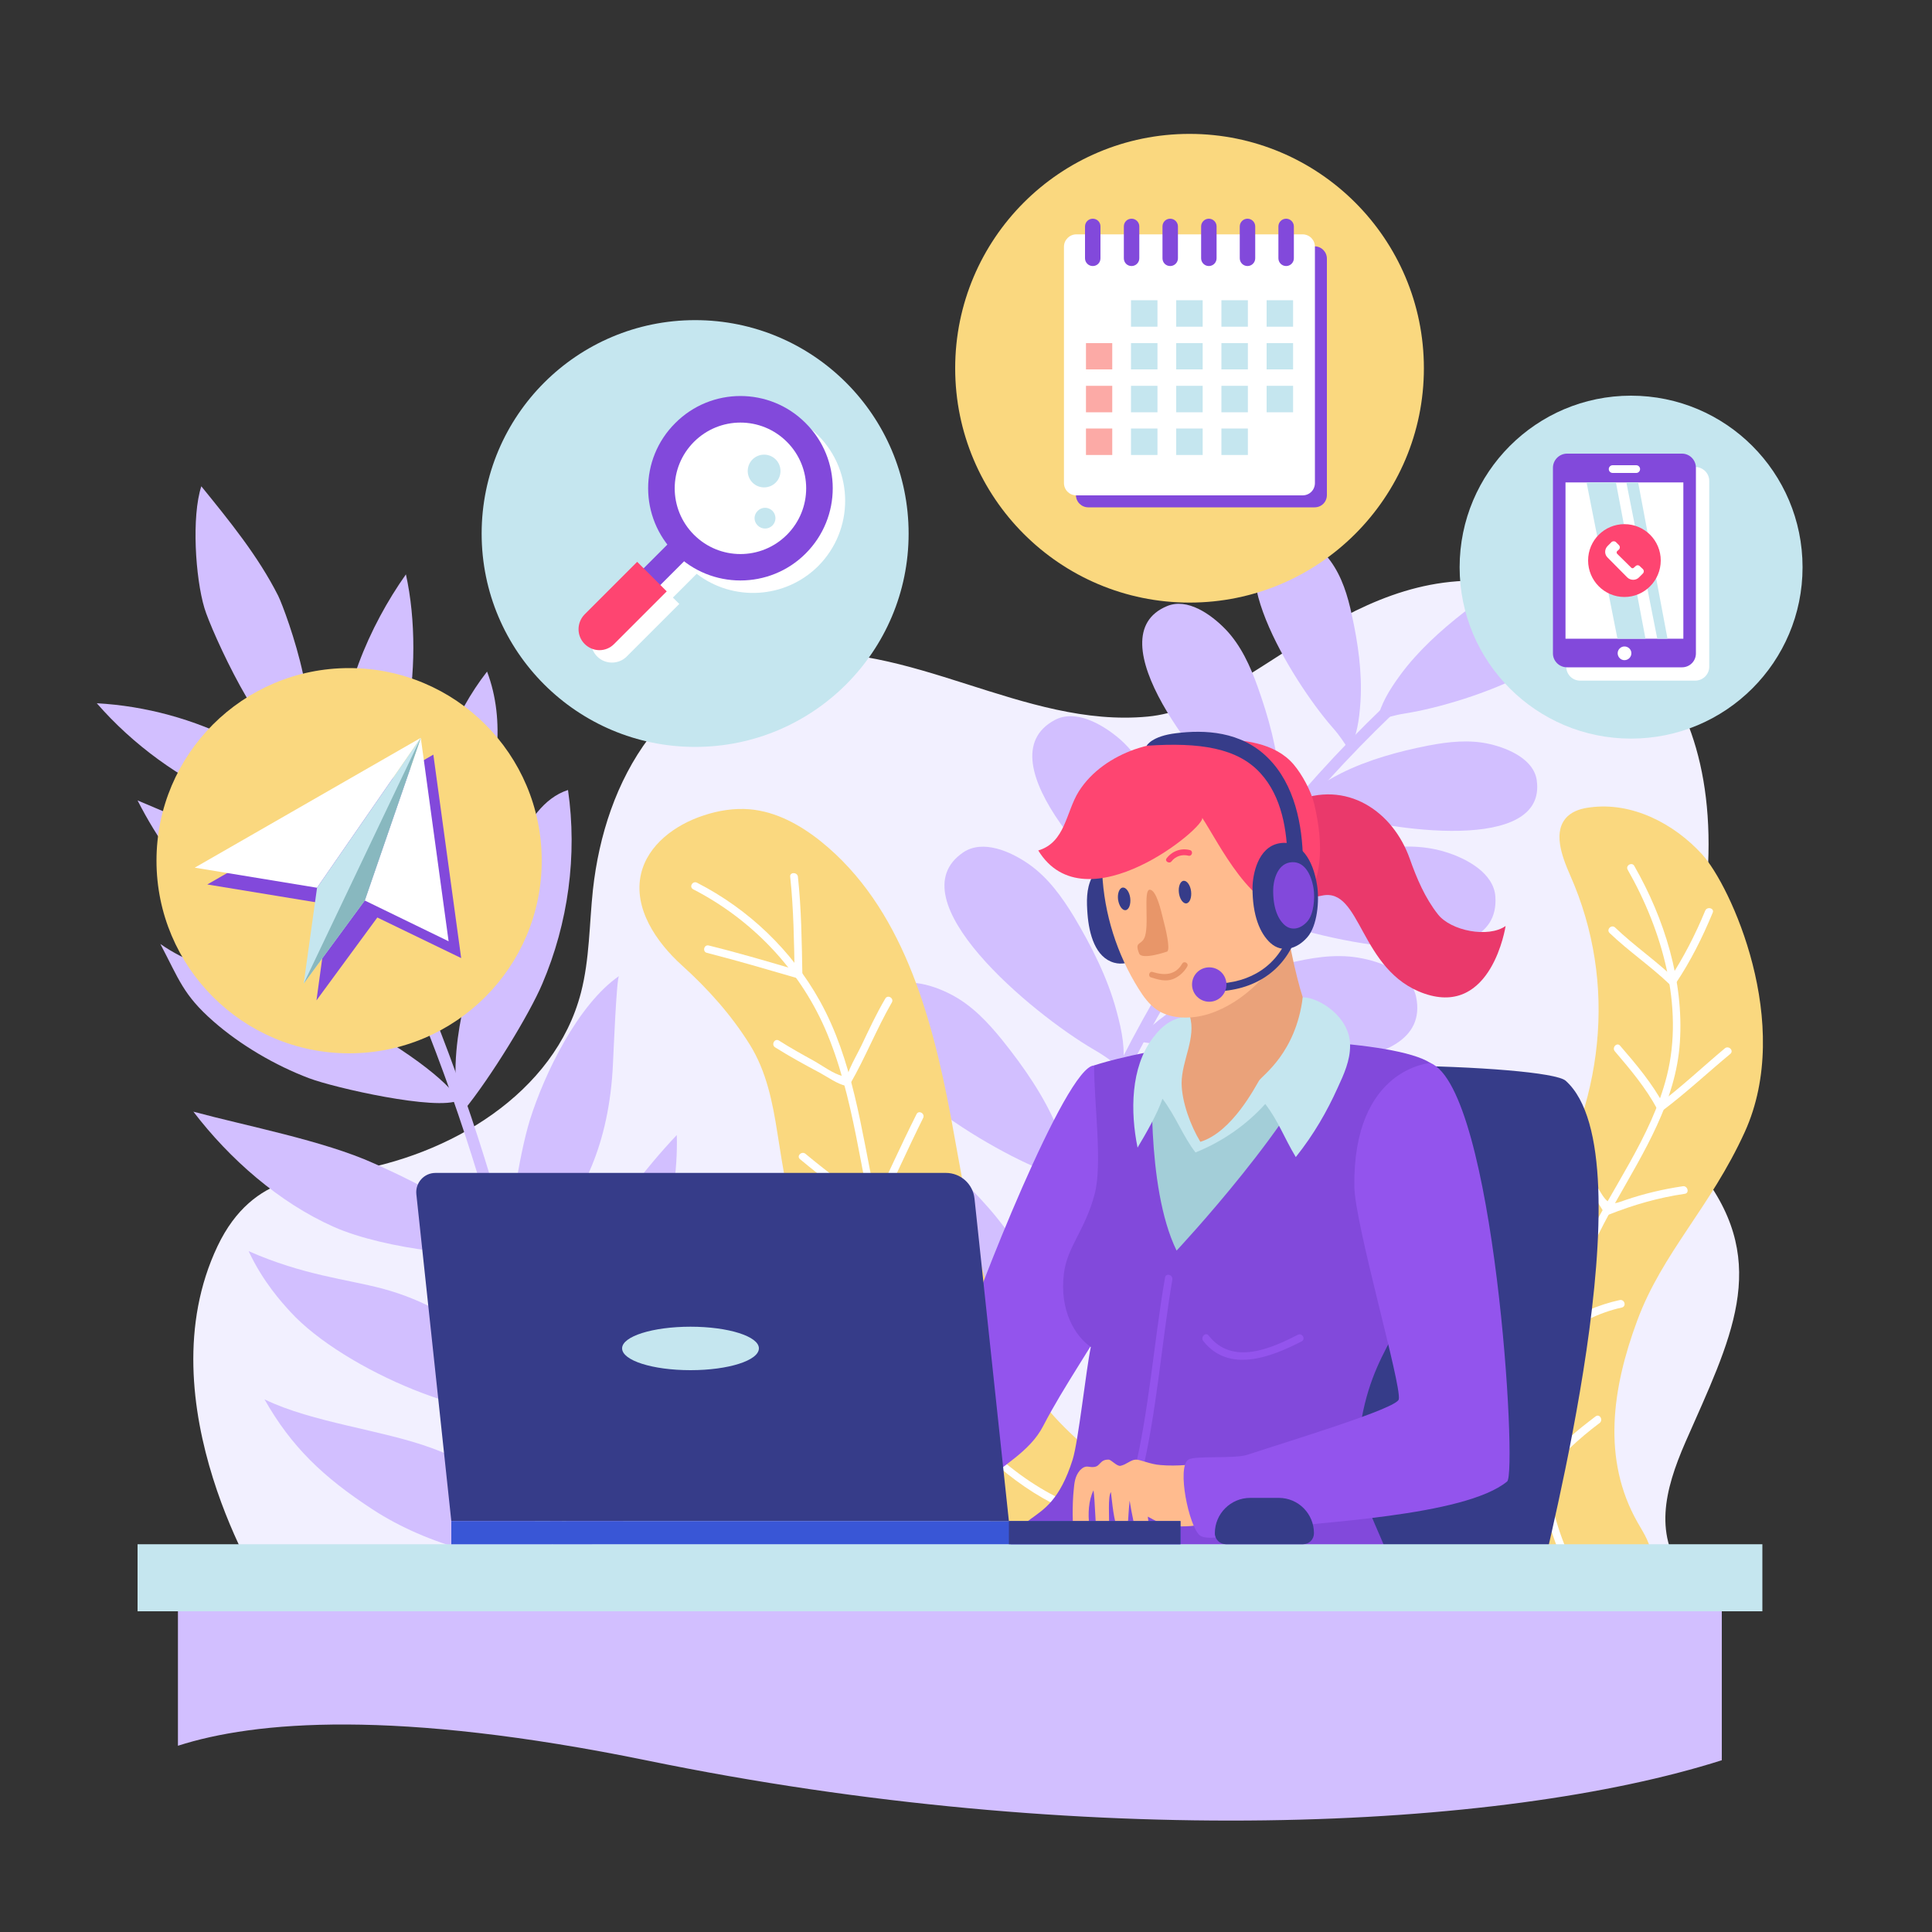 <svg id="eeoM4RW23vC1" xmlns="http://www.w3.org/2000/svg" xmlns:xlink="http://www.w3.org/1999/xlink" viewBox="0 0 1000 1000" shape-rendering="geometricPrecision" text-rendering="geometricPrecision">
<rect x="0" y="0" width="1000" height="1000" fill="#333333" stroke="none"/>
<style><![CDATA[
#eeoM4RW23vC9_tr {animation: eeoM4RW23vC9_tr__tr 6000ms linear infinite normal forwards}@keyframes eeoM4RW23vC9_tr__tr { 0% {transform: translate(395.5px,825.74px) rotate(0deg);animation-timing-function: cubic-bezier(0.42,0,0.58,1)} 33.333% {transform: translate(395.5px,825.74px) rotate(-5.504deg);animation-timing-function: cubic-bezier(0.42,0,0.58,1)} 66.667% {transform: translate(395.5px,825.74px) rotate(0deg)} 100% {transform: translate(395.5px,825.74px) rotate(0deg)}} #eeoM4RW23vC39_tr {animation: eeoM4RW23vC39_tr__tr 6000ms linear infinite normal forwards}@keyframes eeoM4RW23vC39_tr__tr { 0% {transform: translate(423.775px,688.485px) rotate(0deg);animation-timing-function: cubic-bezier(0.42,0,0.58,1)} 33.333% {transform: translate(423.775px,688.485px) rotate(11.704deg);animation-timing-function: cubic-bezier(0.42,0,0.58,1)} 66.667% {transform: translate(423.775px,688.485px) rotate(0deg)} 100% {transform: translate(423.775px,688.485px) rotate(0deg)}} #eeoM4RW23vC192_to {animation: eeoM4RW23vC192_to__to 6000ms linear infinite normal forwards}@keyframes eeoM4RW23vC192_to__to { 0% {transform: translate(166.5px,445.5px);animation-timing-function: cubic-bezier(0.42,0,0.58,1)} 50% {transform: translate(166.5px,433.5px);animation-timing-function: cubic-bezier(0.42,0,0.58,1)} 100% {transform: translate(166.5px,445.5px)}} #eeoM4RW23vC204_to {animation: eeoM4RW23vC204_to__to 6000ms linear infinite normal forwards}@keyframes eeoM4RW23vC204_to__to { 0% {transform: translate(618.75px,187.9px);animation-timing-function: cubic-bezier(0.42,0,0.58,1)} 50% {transform: translate(618.75px,174.9px);animation-timing-function: cubic-bezier(0.42,0,0.58,1)} 100% {transform: translate(618.75px,187.9px)}} #eeoM4RW23vC263_ts {animation: eeoM4RW23vC263_ts__ts 6000ms linear infinite normal forwards}@keyframes eeoM4RW23vC263_ts__ts { 0% {transform: translate(359.8px,276.15px) scale(1,1);animation-timing-function: cubic-bezier(0.42,0,0.58,1)} 50% {transform: translate(359.8px,276.15px) scale(1.182,1.182);animation-timing-function: cubic-bezier(0.42,0,0.58,1)} 100% {transform: translate(359.8px,276.15px) scale(1,1)}} #eeoM4RW23vC282_ts {animation: eeoM4RW23vC282_ts__ts 6000ms linear infinite normal forwards}@keyframes eeoM4RW23vC282_ts__ts { 0% {transform: translate(844.25px,293.55px) scale(1,1);animation-timing-function: cubic-bezier(0.42,0,0.58,1)} 50% {transform: translate(844.25px,293.55px) scale(1.191,1.191);animation-timing-function: cubic-bezier(0.42,0,0.58,1)} 100% {transform: translate(844.25px,293.55px) scale(1,1)}}
]]></style>
<g><g><g><g><g><path d="M112.6,645c18.7-39.3,51.1-35.9,67-38.4c53.2-8.2,107.6-40.7,121.1-92.8c4.5-17.4,4.3-35.5,6.2-53.3c3.1-28.1,12.1-56.1,29.1-78.7c17-22.7,42.4-39.6,70.5-43.1c64-8.1,123.4,38.3,187.6,32.2c55.2-5.2,106-83.6,190.3-68.4c71.1,12.9,127,80.1,86.1,222.6-11.2,39.3-.9,67.5,11.1,83.3c34.9,46.3,14.1,84.9-9.2,138-11,25.2-16.7,48.8.5,70.3-40.1,9.6-688.5,10.8-736.1,7.6c0,0-62.8-98.1-24.2-179.3Z" fill="#f2f0ff"/></g><g><g id="eeoM4RW23vC9_tr" transform="translate(395.5,825.74) rotate(0)"><g transform="translate(-395.5,-825.74)"><g><g><path d="M152.7,379.6c17.8,30,34.2,60.8,48.9,92.4c51.3,110.4,82.7,229.6,92.8,351c.3,3.9-5.7,3.8-6,0-2.9-35.1-7.5-70-14-104.6-22.2-118.3-65.3-232.3-126.8-335.8-2-3.3,3.2-6.3,5.1-3Z" fill="#d2bfff"/></g></g><g><path d="M316.8,738.1c6.4-9.4,12.9-18.8,21.2-26.6c16.5-15.7,39.1-24.1,54.8-40.7-2.6,24-14.4,55.8-29.6,74.6-15.1,18.8-38.7,45.4-73,63.8-1-23.3,14-53,26.6-71.1Z" fill="#d2bfff"/></g><g><path d="M290.5,806.9c-28.8,3.9-69.5-7.1-97.9-25.8-25.4-16.6-41.8-32.3-55.7-56.8c24.9,12.1,60.6,15.7,86.5,25.2c31.4,11.5,49.8,29.4,67.1,57.4Z" fill="#d2bfff"/></g><g><path d="M305.3,644.4c14.1-19.7,28.3-39.3,45-56.9.6,18.5-2.9,40.6-8.6,60.8-4.9,17.2-10.6,33.4-18.5,45.9-4,6.3-37.6,44.5-43.3,38.2-4.6-5.1,8.6-64.6,25.4-88Z" fill="#d2bfff"/></g><g><path d="M255.1,699.6c11.5,11.8,24,29.6,24,29.6-28.6,10.6-101.3-20.1-128.8-50.2-4.3-4.7-14.2-15.5-21.6-31.4C157.1,660.1,179.1,662,198,667c21,5.6,41.9,17,57.1,32.6Z" fill="#d2bfff"/></g><g><path d="M320.4,505.2c-1.3,1-2.9,41.1-3.1,44.8-1.9,43.8-16.8,69.1-31.3,87.4-11.8,15-22.9,16-22.9,16c.1-19.8,5.4-54.9,11.2-73.8c7.6-24.2,24.9-59.7,46.1-74.4Z" fill="#d2bfff"/></g><g><path d="M261.4,646.9c-10.9,5.4-62.2-.1-88.7-11.9-28.3-12.6-53.9-35.1-72.6-59.6c27.4,7.4,67.4,15,93.3,26.7c28,12.5,51.6,25.3,68,44.8Z" fill="#d2bfff"/></g><g><path d="M267.5,437.8c5.9-12.1,13.7-24.8,26.5-28.9c4.9,33.8.1,68.9-13.3,100.3-6.5,15.4-26.5,48.3-40.9,65.9-6.8-11.5-3.5-36.5-1-48.9c6.4-31.7,14.4-59.3,28.7-88.4Z" fill="#d2bfff"/></g><g><path d="M237.5,569.5c-11.3,5.6-64.3-6.4-77.5-11.4-17.5-6.6-35.6-17.2-49.6-29.5-15.6-13.7-17.7-21.6-27.4-40c25.6,17.9,59.7,19.6,87.7,33.6c38.4,19.3,61.6,38,66.8,47.3Z" fill="#d2bfff"/></g><g><path d="M252.1,347.6c9.8,25.8,5.2,55.1-4.7,80.9s-25.6,45.6-36.8,70.8c-1.6-8.5-.6-18.8,1.1-30.3c2-14.5,5.1-29.6,7.9-44c5.5-27.7,15-54.9,32.5-77.4Z" fill="#d2bfff"/></g><g><path d="M208.1,493.7c3.3,7.4-40.7-3.9-47.9-6-16.8-4.9-33.4-11-47.7-21.3-18.1-13.1-31.1-32.2-41.3-52.1q34.2,14.3,67.9,29.9c9.6,4.4,67.5,46,69,49.5Z" fill="#d2bfff"/></g><g><path d="M210.1,297.3c5.2,23.4,5.1,52.8-.1,76.2-2.3,10.4-16.7,52.4-32.8,56c0,0,.3-26.1-.3-34.8-2.3-33.1,14.5-71,33.2-97.4Z" fill="#d2bfff"/></g><g><path d="M123.1,383.9c14.5,7.5,40.9,23.3,51.1,42.3-13.2,1.5-34.4-3.1-54.8-11.8-26.2-11.1-50.7-29-69.3-50.4c25.4,1.4,50.4,8.3,73,19.9Z" fill="#d2bfff"/></g><g><path d="M150.6,385.6c-13.6,1.8-41.3-59-44.8-70.9-4.7-15.7-6.7-47.4-1.6-63c14.6,18,29.4,36.1,39.8,56.7c3.9,7.9,28.2,74.4,6.6,77.2Z" fill="#d2bfff"/></g></g></g><g id="eeoM4RW23vC39_tr" transform="translate(423.775,688.485) rotate(0)"><g transform="translate(-423.774,-688.485)"><g><g><path d="M534.9,685.6c-1.8-17.1,3-33.3,8.5-49.3q7.6-22.3,16.8-44c12.4-29.5,26.9-58.1,43.4-85.5c33.1-55.1,74-105.3,121.1-149c2.8-2.7,7.1,1.6,4.2,4.2C683,404.6,643,453.4,610.5,507c-16.1,26.4-30.3,53.9-42.6,82.2q-9.7,22.4-17.7,45.5c-5.7,16.6-11.2,33.2-9.3,50.9.4,3.9-5.6,3.8-6,0Z" fill="#d2bfff"/></g></g><g><path d="M527.4,646.4c6.5,10.7,10,18.3,11.7,28.7-6.4-2.3-9-3.8-16.9-5.8-36.8-9.2-121.1-46.7-93.3-79.7c7.7-9.1,23.1-7.2,34.4-3.3s20.9,11.5,29.7,19.7c12.8,12,25.3,25.4,34.4,40.4Z" fill="#d2bfff"/></g><g><path d="M547.1,583.4c4.9,11.5,7.2,19.5,7.5,30-6-3.1-8.4-5-16-8.1-35-14.4-113.2-63.6-80.9-92.2c9-8,23.9-3.9,34.5,1.6c10.7,5.5,19.1,14.4,26.6,23.7c11,13.7,21.5,28.8,28.3,45Z" fill="#d2bfff"/></g><g><path d="M577.8,522.9c3.3,12,4.6,20.3,3.4,30.7-5.6-3.9-7.7-6.1-14.8-10.2-32.7-19-103.5-78.3-67.7-102.3c10-6.6,24.2-.6,34,6.3s17,16.9,23.2,27.1c9,15.1,17.3,31.4,21.9,48.4Z" fill="#d2bfff"/></g><g><path d="M616.7,461.7c2.1,12.3,2.6,20.7.4,31-5.2-4.5-7.1-6.8-13.7-11.6-30.8-22.1-95.4-88-57.5-108.4c10.6-5.7,24.2,1.8,33.3,9.5c9.1,7.8,15.2,18.5,20.4,29.3c7.5,15.8,14.2,32.9,17.1,50.2Z" fill="#d2bfff"/></g><g><path d="M662.3,404.3c.8,11.8.5,19.7-2.6,29.2-4.4-4.7-5.9-7.1-11.7-12.2-27-23.8-81.7-92-43.9-107.6c10.4-4.3,22.5,4,30.4,12.2c7.8,8.2,12.6,18.8,16.4,29.4c5.6,15.7,10.3,32.4,11.4,49Z" fill="#d2bfff"/></g><g><path d="M704.2,362.9c-.7,10.5-1.9,17.5-5.7,25.6-3.3-4.7-4.4-7-9-12.2-21-24.1-61.6-90.7-26.4-100.2c9.8-2.7,19.5,6.1,25.5,14.2c6,8.2,9,18.1,11.1,28c3.2,14.5,5.4,29.8,4.5,44.6Z" fill="#d2bfff"/></g><g><path d="M617.5,631.6c12.6-3.2,25.8-5.4,38.7-3.2s28.6,8.4,31.2,21.2c9.3,46.1-91,37.7-131,27.3-8.6-2.2-11.9-2.2-19.3-3.4c7.1-9,14.5-14.4,26.3-21.3c16.5-9.6,35.5-15.9,54.1-20.6Z" fill="#d2bfff"/></g><g><path d="M634.6,565.7c12.1-3.1,24.8-5.3,37.1-3.2c12.4,2.1,27.5,8.1,29.9,20.4c9,44.2-87.3,36.2-125.7,26.2-8.2-2.1-11.4-2.1-18.4-3.2c6.8-8.7,13.8-13.9,25.1-20.4c15.9-9.3,34.2-15.3,52-19.8Z" fill="#d2bfff"/></g><g><path d="M665.9,498.8c12.2-3,24.9-5.2,37.2-3.1c12.4,2.1,27.4,8.1,29.9,20.4c9,44.2-87.3,36.2-125.7,26.2-8.2-2.2-11.4-2.1-18.5-3.3c6.9-8.6,13.9-13.8,25.2-20.4c15.9-9.2,34.1-15.2,51.9-19.8Z" fill="#d2bfff"/></g><g><path d="M711.9,439.2c12-1.4,24.4-1.9,36,1.7c11.6,3.5,25.3,11.2,26.1,23.2c3,43.5-88.2,23.8-123.8,9.4-7.6-3.2-10.7-3.5-17.3-5.5c7.7-7.4,15.1-11.5,26.7-16.4c16.4-6.8,34.6-10.3,52.3-12.4Z" fill="#d2bfff"/></g><g><path d="M739.3,385.9c10.4-2,21.3-3.2,31.7-.8s22.9,8.2,24.4,18.7c5.5,38-75.9,26.5-108,16.2-6.9-2.2-9.6-2.3-15.5-3.7c6.2-7,12.4-11,22.3-16.1c14-7,29.8-11.3,45.1-14.3Z" fill="#d2bfff"/></g><g><path d="M757.5,317.1c8.1-6.3,17-12.1,26.9-14.6c10-2.5,23.4-3,29.3,5.5c21.3,30.3-53.8,56.1-86,61.2-6.9,1.1-9.3,2.2-15,3.6c2.3-8.7,5.9-15,12.2-23.6c9-12.2,20.7-22.8,32.6-32.1Z" fill="#d2bfff"/></g></g></g><g><g><path d="M754.6,748.2c-1.2-23.9,4.4-45,13.8-67c7.9-18.3,18.2-39.9,28.8-56.8C829.8,572,837.7,509.5,812.7,453c-4.4-10-9.2-23-1.3-30.5c3.1-2.9,7.4-4.1,11.6-4.6c21.6-2.9,43.3,8.2,58,24.3s47.6,87.5,22.1,143.7c-17.8,39.1-42.7,62.5-55.7,97.7-13,35.1-18.3,71.8.2,104.4c3.3,5.8,7.4,11.7,7,18.4-.6,11-12.7,17.6-23.6,18.9-45,5.3-74.4-37.9-76.4-77.1Z" fill="#fad87f"/></g><g><g><path d="M845.9,448.2c15.6,27.2,25.7,59.6,23.6,91.3-2,30.5-18.6,56.7-33.2,82.6-33.4,58.9-53.6,132.2-18.1,195.1c1.2,2.2-2.2,4.2-3.5,2-30.8-54.7-20.9-119.7,5-174.1c14-29.5,35.1-56.4,43.1-88.4c8.9-35.7-2.5-75.3-20.3-106.5-1.3-2.2,2.2-4.2,3.4-2Z" fill="#fff"/></g></g><g><g><path d="M836,480.1c9.8,9.4,21.1,17.1,31,26.6q-1.6.2-3.1.4c7.5-11.5,13.5-23.1,18.7-35.7c1-2.4,4.9-1.3,3.9,1-5.4,13-11.4,25-19.2,36.7-.7,1.1-2.2,1.3-3.1.4-9.9-9.5-21.2-17.1-31.1-26.6-1.8-1.8,1-4.6,2.9-2.8Z" fill="#fff"/></g></g><g><g><path d="M838.6,541.3c8.4,9.7,16.6,19.5,22.7,30.8q-1.4-.4-2.7-.7c12-9,22.7-19.2,34.2-28.8c2-1.6,4.8,1.2,2.8,2.9-11.7,9.7-22.8,20.1-35,29.3-.9.7-2.3.2-2.8-.7-5.9-11-13.9-20.5-22-30-1.6-2,1.2-4.8,2.8-2.8Z" fill="#fff"/></g></g><g><g><path d="M818.6,600.8q5.1,8.6,10.4,17.2c3.9,6.2,6.1,5.4,12.4,3.1c9.7-3.3,19.5-5.6,29.6-7.1c2.5-.4,3.6,3.5,1.1,3.9-13.7,2-26.6,5.7-39.4,10.8-.8.4-1.8-.2-2.3-.9q-7.8-12.4-15.3-25c-1.3-2.2,2.2-4.2,3.5-2Z" fill="#fff"/></g></g><g><g><path d="M783.1,666.8c6.2,5,12.1,10.4,17.9,15.9c1.7,1.6,3.4,3.5,5.2,5c.9.7-2.5,1.3-.1-.5c8.8-6.7,21.5-12,32.3-14.3c2.5-.5,3.6,3.3,1,3.9-11.7,2.5-22.8,8.4-32.8,14.8-.8.5-1.9.3-2.5-.3-7.6-7.6-15.5-14.9-23.8-21.7-2-1.6.8-4.4,2.8-2.8Z" fill="#fff"/></g></g><g><g><path d="M764.4,735.8c6.1,4.6,12.4,9.1,18.6,13.8c2.9,2.1,10.8,10.1,13.7,9.8c3.8-.4,12.2-12.1,15.4-15.1c4.4-4,9.1-7.6,13.8-11.2c2.1-1.5,4.1,1.9,2,3.5-11,8.2-20.7,17.5-29.6,28-.7.9-2,.7-2.8,0-10.5-9.1-22.1-17-33.2-25.4-2-1.5,0-5,2.1-3.4Z" fill="#fff"/></g></g></g><g><g><path d="M508.8,658.2c6.6,23.2,15.6,46,29.5,65.8c11.8,17,29.5,28.1,41.7,44.4c12.2,16.1,2.4,26.4-16.1,29.9-20.2,3.9-41.4-4.1-58.2-15-32.3-20.7-59.2-51.7-74.6-86.9-15.3-35.2-22.9-71.9-28.7-109.8-2.5-16.1-5.7-32.1-14.3-45.9-9.6-15.4-21.7-28.9-35.1-41-13.5-12.2-25.3-29.7-21.2-47.4c3.5-15,17.6-25.4,32.3-30.2c7.7-2.6,16-3.9,24.1-3.2c13.6,1.2,26.1,8.1,36.8,16.7c41.7,33.6,57.2,89.5,67.1,142.1c5,27,9.3,54.1,16.7,80.5Z" fill="#fad87f"/></g><g><g><path d="M360.8,456.9c26.7,13.7,48.9,34.9,63.5,61.1c17.1,30.7,21.5,66.7,28.6,100.6c3.9,18.6,8.8,36.8,15.1,54.8c6.1,17.6,12.2,35.5,22.7,51.2c16.6,25,45.5,49.3,74.6,57.5c2.4.7,1.4,4.5-1.1,3.8-26.8-7.5-52.2-28.3-69.8-49.5-20.7-25.1-31.4-60.4-39.5-91.5-9.7-37.2-12.5-77.3-28-112.8-13.7-31-38-56.3-68.1-71.8-2.3-1.2-.3-4.6,2-3.4Z" fill="#fff"/></g></g><g><g><path d="M469.9,737.5c14.7,4,29.3,8.6,43.8,13.2q-1.2,1.3-2.5,2.5c-2.1-13.8-4.7-29.3-1.8-43.1.6-2.5,4.4-1.4,3.9,1.1-2.8,13-.2,27.9,1.8,40.9.2,1.4-.9,3-2.5,2.5-14.5-4.6-29.1-9.2-43.8-13.2-2.4-.7-1.4-4.6,1.1-3.9Z" fill="#fff"/></g></g><g><g><path d="M432.3,668.7q22.6,17.4,46,33.9-1.5.8-3,1.7c1.1-18.9,4.8-37.1,11.2-54.9.8-2.4,4.7-1.4,3.8,1-6.3,17.5-9.9,35.4-11,53.9-.1,1.4-1.7,2.7-3,1.7q-23.4-16.4-46-33.8c-2-1.6,0-5.1,2-3.5Z" fill="#fff"/></g></g><g><g><path d="M416.9,597.2c11.9,9.9,24.3,19,36.8,28.1q-1.4.4-2.8.7c7.9-16.4,15.3-33,23.5-49.3c1.1-2.3,4.6-.3,3.4,2-8.1,16.3-15.5,32.9-23.4,49.4-.4.9-1.9,1.3-2.8.7-12.7-9.3-25.4-18.7-37.5-28.8-2-1.6.8-4.4,2.8-2.8Z" fill="#fff"/></g></g><g><g><path d="M403.2,538.6c5.8,3.7,11.9,7.1,17.9,10.4c4.5,2.5,10,6.7,15.1,8c3.5.9,1.8.4,3.6-3.7s4.1-8.1,6.1-12.2c3.9-8.2,7.7-16.4,12.3-24.2c1.3-2.3,4.7-.2,3.4,2-7.9,13.7-13.7,28.5-21.6,42.2-.5.8-1.4,1.1-2.3.9-4.4-1-9.1-4.4-13.1-6.6-7.9-4.2-15.8-8.5-23.4-13.3-2.2-1.4-.2-4.9,2-3.5Z" fill="#fff"/></g></g><g><g><path d="M366.9,489.4c15.8,3.9,31.3,8.5,46.9,13.1q-1.3.9-2.5,1.9c-.3-16.8-.5-33.8-2.3-50.6-.3-2.5,3.7-2.5,4,0c1.8,16.8,2,33.8,2.3,50.6c0,1.3-1.3,2.3-2.6,1.9-15.5-4.5-31.1-9.1-46.8-13.1-2.5-.6-1.5-4.5,1-3.8Z" fill="#fff"/></g></g></g></g></g><g><g><g><path d="M797.9,816.7c-27.1-.3-209.3,4.5-227.5,0-6.5-28.6,18.5-144,26.2-176c6.4-26.7,8.3-77.2,15-80c34.8-14.2,189.2-9.9,198.8-1.3c44.2,39.5-11.4,247.1-12.5,257.3Z" fill="#363c89"/></g><g><g><g><path d="M596.6,607.3c3.8,45.8-35.5,89.9-56.6,130.7-7.1,13.8-21.4,20.3-32.5,31.1-11,10.9-26,18.7-41.5,18-7.8-.4-16.1-3.4-20-10.1-6.3-10.6,1-23.8,7.4-34.3C466.2,721.8,491,717.5,498,694c6.4-21.5,53.7-142.5,68.3-142.5c33.5,0,25.3-3,30.3,55.8Z" fill="#9354ed"/></g><g><path d="M740.3,642c-9.6,46.8-30.9,53.4-36.8,100.8-4,31.6,10.2,44.3,19.2,74.9-67.1.8-137.2-1.6-202.5.9c2-44.2,21.7-21.1,35-63.1c3-9.6,6.9-46.3,9.4-58.3-8-5.5-16.4-18.8-13.9-38.2c1.7-13.7,11-22.3,15.9-41c4.1-15.5-.3-46.8-.3-66.5c0,0,13.7-5.2,55.6-11.9c19.5-3.2,99.9-1.5,118.5,10.6c3.8,2.4,8.2,51.3-.1,91.8Z" fill="#8249db"/></g><g><g><path d="M606.8,662.3c-5.7,33.8-8,68.1-16,101.5-.6,2.5-4.5,1.4-3.9-1.1c8-33.4,10.3-67.7,16.1-101.4.4-2.6,4.2-1.5,3.8,1Z" fill="#9354ed"/></g></g><g><g><path d="M625.6,691.3c12.2,15.5,31.9,6.9,46.1-.4c2.3-1.2,4.3,2.2,2,3.4-15.7,8.1-37.6,16.7-50.9-.2-1.6-2,1.3-4.9,2.8-2.8Z" fill="#9354ed"/></g></g><g><path d="M687,538c-13,40-78,109.3-78,109.3-16.3-33.3-12.4-96.1-12.4-96.1C608,532.9,687,538,687,538Z" fill="#a3ced8"/></g><g><path d="M620.4,594.3c-4.1,2.3-25.3-38.7-23.8-43.1c5.4-12.1,15.2.2,18.4-8.9c2.5-7.2-10-40-3-48.4c4.2-5,55.2-43,53.3-27.1-1.2,9.7,5.9,40.2,9,49.4c0,0,3.7,46.3-53.9,78.1Z" fill="#eaa27a"/></g><g><g><path d="M566.3,759.3c3.4-.4,2.9-3.9,7.5-3.8c1.4,0,4.3,3.6,6.2,3.2c3.2-.7,5.3-3.2,8-3.2c2.5,0,7.2,2.4,12.6,2.8c8.5.8,18.7-.4,24.6-1.3c11.1-1.7,16.5-1,19.8,11c4.9,17.6-9.2,16.8-25,21.3-3.3,1-13,1-16.3,0-3.3-.9-5.4-2-9.6-4.3.8,6.3,0,0-.2,4.1-.3,4.2-3.9,7.5-6,5.2-1-7.1-2.1-10.1-3.2-17.6-.6,5.6-.5,7.1-1,12.7.6,6.3-3.2,6.6-4.6,3.7-2.8-5.8-3.4-15.7-4.1-20.8-1.7,2.4-.7,13.4-1,19.4c0,6-5.9,6.1-6.3,2.6-.8-5.7-.9-17.2-1.7-22.9-2.6,5.2-2.9,12.2-2.2,18-1.1,8.3-6.1,7.9-7.5,5-1.5-2.8-1.2-17.3-.6-22.7.4-4.2.6-7.5,3.3-10.7c3.2-3.2,4.3-1.3,7.3-1.7Z" fill="#ffbb8e"/></g><g><path d="M615.1,755.5c3.3-2.2,23.7-.3,30.5-2.5c23.4-7.7,77.4-24,78.4-28.7c1.6-7.3-22.8-90.7-23-110.3-.7-61.3,39.4-63.8,39.4-63.8c33.3,13.8,45.1,212.1,39.7,216.6-21.9,18.1-99.3,21.1-128.4,24.9-6,.7-26,6.8-30.7,3-5.6-4.6-12-35.3-5.9-39.2Z" fill="#9354ed"/></g></g><g><path d="M698.8,541.1c.1,7.7-3.2,15-6.5,22.1-5.4,11.9-12.1,23.8-21.6,35.7-6.2-10.3-8.8-18.3-15.8-27.5-9.9,11-22.4,19.6-36.1,25.1-6.3-8-10.2-18.7-17.1-27.8-2.7,7.9-8.6,18.1-12.9,25.3-3.8-18.6-3.6-41.5,7.8-56.6c5.4-7.2,10.3-10.5,19.2-11.6c3.5,11.4-4.2,23.1-4.2,34.9.1,9.7,4.7,22.1,9.7,30.3c16.5-5,28.6-28.9,30.4-31.7s19-14.3,22.6-43.1c8.3,0,24.5,10,24.5,24.9Z" fill="#c5e6ef"/></g></g><g><g><path d="M729.7,444.5c3.6,10.2,7.9,20.3,14.6,28.8s26,12.3,35,6c0,0-7.1,47-42,35-33.8-11.7-32.5-55.4-53.2-50.7-14.3,3.2-29.4-6-30.2-23.9-.5-11.1,6.3-20.4,16-24.7c27-11.7,51.1,4.9,59.8,29.5Z" fill="#ea396b"/></g><g><path d="M594.8,464.3c2.7,7.5,3.9,15.9.8,23.2-3,7.4-11.2,12.9-18.9,10.8-9.8-2.7-13-14.9-13.8-25.1-.5-6.4-.7-13.1,2.2-18.9c9.5-19.2,25.3-2.3,29.7,10Z" fill="#363c89"/></g><g><path d="M663.3,492c-7.9,16.1-26.3,31.7-44.1,34.3-7,1-14.6.3-20.5-3.7-3.9-2.7-6.8-6.7-9.3-10.7-11.3-18-17.9-38.9-18.9-60.1-.7-16.7,3.1-35.5,17-44.9c10.6-7.1,24.2-7,37-6.6c6.5.2,13.3.5,19.1,3.5c6.1,3.1,10.4,8.8,14.4,14.3c14.6,20,16.2,51.8,5.3,73.9Z" fill="#ffbb8e"/></g><g><path d="M537.4,440.2c14.1-4.2,14.3-20,21-30.6c6.6-10.4,17.3-17.6,28.8-21.7c13.1-4.5,27.2-5.3,41-5.3c15,0,31.7,1.7,41.4,13.1c4.4,5.2,9,13.7,10.6,20.3c4.8,19.9,5.5,42.9-9.8,56.2-22.6,0-39.4-35.7-48.2-49c2.8,4.2-60.4,56.8-84.8,17Z" fill="#fe4571"/></g><g><path d="M681.7,458.1c1.3,7.9.2,21.2-5.1,27.1-5.3,6-13,8.3-19,2.9-5.4-4.9-9.4-14.2-9.3-28.9.1-6.4,2.7-20.7,13.8-22.7s17.6,8.7,19.6,21.6Z" fill="#363c89"/></g><g><g><path d="M666.4,445.6c-.1-15.5-2.9-33.3-14-45.4-11.8-13-31.3-16.1-58.9-14.2c0,0,2.5-5,15.3-6.5c14.5-1.8,33.5-1.2,47.5,12.8c13.9,13.8,17.9,34.9,18.1,53.3c0,5.2-8,5.2-8,0Z" fill="#363c89"/></g></g><g><g><path d="M672.3,480.6c-5.2,19.5-20.1,30.9-40,32.4-2.6.2-2.5-3.8,0-4c18.1-1.4,31.4-11.8,36.1-29.5.7-2.4,4.6-1.4,3.9,1.1Z" fill="#363c89"/></g></g><g><path d="M625.9,500.7c4.9,0,8.9,3.9,8.9,8.9c0,4.9-4,8.9-8.9,8.9s-8.9-4-8.9-8.9c0-5,4-8.9,8.9-8.9Z" fill="#8249db"/></g><g><path d="M595.1,460.5c3.4,0,5.9,11,6.8,14.7c1.5,5.7,3.9,15.7,2.3,17.3c0,0-13.2,4.6-14.6,1-2.4-6.2.8-4.2,2.6-7.8c3-5.6-.7-25.2,2.9-25.2Z" fill="#e89669"/></g><g><path d="M616.5,461.3c.4,3.3-.7,6-2.4,6.3-1.7.2-3.5-2.2-3.9-5.5-.4-3.2.7-6,2.4-6.2s3.5,2.2,3.9,5.4Z" fill="#363c89"/></g><g><path d="M585,464.8c.4,3.3-.7,6.1-2.4,6.3s-3.4-2.2-3.9-5.5c-.4-3.2.7-6,2.4-6.2s3.5,2.2,3.9,5.4Z" fill="#363c89"/></g><g><g><path d="M596.6,503.1c6.1,1.9,11.8,1.7,15.3-4.3c1-1.7,3.6-.2,2.6,1.5-1.7,2.9-4.2,5.2-7.4,6.5-3.7,1.4-7.6.3-11.3-.9-1.8-.5-1-3.4.8-2.8Z" fill="#e89669"/></g></g><g><g><path d="M603.8,444.3c2.9-3.8,7.5-5.5,12.1-4.3c1.9.5,1.1,3.4-.8,2.9-3.2-.8-6.6.2-8.7,2.9-1.1,1.5-3.7,0-2.6-1.5Z" fill="#fe4571"/></g></g><g><path d="M679.9,459.9c.8,4.9.1,13.3-3.2,17-3.3,3.8-8.1,5.2-11.9,1.8-3.4-3.1-5.9-8.9-5.8-18.1c0-4,1.7-13,8.6-14.2c7-1.2,11,5.4,12.3,13.5Z" fill="#8249db"/></g></g></g></g><g><g><g><path d="M71.2,799.3h841v34.7h-841Z" fill="#c5e6ef"/></g><g><path d="M891.2,834v77.1c-114.5,36.4-330.4,46.5-555.9.2-130.9-26.8-203.4-20.5-243.2-7.7v-69.6Z" fill="#d2bfff"/></g></g><g><g><path d="M647.1,775.3h14.8c10.1,0,18.2,8.2,18.2,18.3c0,3.2-2.5,5.7-5.7,5.7h-39.8c-3.2,0-5.8-2.5-5.8-5.7c0-10.1,8.2-18.3,18.3-18.3Z" fill="#363c89"/></g><g><g><path d="M215.5,618.1c-.6-5.9,4-11,9.9-11h264.2c7.6,0,14,5.7,14.8,13.3l17.8,166.9h-288.6Z" fill="#363c89"/></g><g><path d="M611,799.3h-377.4v-12h377.4Z" fill="#3956d6"/></g><g><path d="M611,799.3h-88.8v-12h88.8Z" fill="#363c89"/></g><g><path d="M392.8,697.9c0,6.3-15.8,11.3-35.4,11.3s-35.4-5-35.4-11.3c0-6.2,15.8-11.2,35.4-11.2s35.4,5,35.4,11.2Z" fill="#c5e6ef"/></g></g></g></g></g></g><g><g><path d="M280.4,445.5c0,55-44.6,99.7-99.7,99.7-55,0-99.7-44.7-99.7-99.7c0-55.1,44.7-99.7,99.7-99.7c55.1,0,99.7,44.6,99.7,99.7Z" fill="#fad87f"/></g><g><path d="M238.7,495.9l-43.4-21-31.5,42.9l6.8-49.6-63.3-10.4l117-67.2Z" fill="#8249db"/></g><g id="eeoM4RW23vC192_to" transform="translate(166.5,445.5)"><g transform="translate(-166.5,-445.5)"><g><path d="M164.1,459.5l-63.3-10.4l117-67.2Z" fill="#fff"/></g><g><path d="M232.2,487.2l-43.4-21.1l29-84.2Z" fill="#fff"/></g><g><path d="M217.8,381.9l-29,84.2-31.6,43l6.9-49.6Z" fill="#c5e6ef"/></g><g><path d="M157.2,509.1l60.6-127.2-29,84.2Z" fill="#88b8bf"/></g></g></g></g><g><g><path d="M737,190.6c0,67-54.4,121.3-121.3,121.3-67,0-121.3-54.3-121.3-121.3s54.3-121.3,121.3-121.3c66.9,0,121.3,54.3,121.3,121.3Z" fill="#fad87f"/></g><g id="eeoM4RW23vC204_to" transform="translate(618.75,187.9)"><g transform="translate(-618.75,-187.9)"><g><path d="M686.8,133.9v122.3c0,3.6-2.8,6.4-6.4,6.4h-117.1c-3.5,0-6.4-2.8-6.4-6.4v-122.3c0-3.5,2.9-6.4,6.4-6.4h117.1c3.6,0,6.4,2.9,6.4,6.4Z" fill="#8249db"/></g><g><path d="M680.6,127.7v122.3c0,3.6-2.8,6.4-6.4,6.4h-117.1c-3.5,0-6.4-2.8-6.4-6.4v-122.3c0-3.5,2.9-6.4,6.4-6.4h117.1c3.6,0,6.4,2.9,6.4,6.4Z" fill="#fff"/></g><g><g><path d="M565.6,137.7c-2.2,0-4-1.8-4-4v-16.5c0-2.2,1.8-4,4-4c2.3,0,4,1.8,4,4v16.5c0,2.2-1.7,4-4,4Z" fill="#8249db"/></g><g><path d="M585.7,137.7c-2.3,0-4-1.8-4-4v-16.5c0-2.2,1.7-4,4-4c2.2,0,4,1.8,4,4v16.5c0,2.2-1.8,4-4,4Z" fill="#8249db"/></g><g><path d="M605.7,137.7c-2.3,0-4-1.8-4-4v-16.5c0-2.2,1.7-4,4-4c2.2,0,4,1.8,4,4v16.5c0,2.2-1.8,4-4,4Z" fill="#8249db"/></g><g><path d="M625.7,137.7c-2.2,0-4-1.8-4-4v-16.5c0-2.2,1.8-4,4-4s4,1.8,4,4v16.5c0,2.2-1.8,4-4,4Z" fill="#8249db"/></g><g><path d="M645.7,137.7c-2.2,0-4-1.8-4-4v-16.5c0-2.2,1.8-4,4-4s4,1.8,4,4v16.5c0,2.2-1.8,4-4,4Z" fill="#8249db"/></g><g><path d="M665.7,137.7c-2.2,0-4-1.8-4-4v-16.5c0-2.2,1.8-4,4-4s4,1.8,4,4v16.5c0,2.2-1.8,4-4,4Z" fill="#8249db"/></g></g><g><g><g><path d="M599.1,169.1h-13.7v-13.7h13.7Z" fill="#c5e6ef"/></g><g><path d="M622.5,169.1h-13.7v-13.7h13.7Z" fill="#c5e6ef"/></g><g><path d="M645.9,169.1h-13.7v-13.7h13.7Z" fill="#c5e6ef"/></g><g><path d="M669.3,169.1h-13.7v-13.7h13.7Z" fill="#c5e6ef"/></g></g><g><g><path d="M575.7,191.2h-13.6v-13.6h13.6Z" fill="#fcaaa6"/></g><g><path d="M599.1,191.2h-13.7v-13.6h13.7Z" fill="#c5e6ef"/></g><g><path d="M622.5,191.2h-13.7v-13.6h13.7Z" fill="#c5e6ef"/></g><g><path d="M645.9,191.2h-13.7v-13.6h13.7Z" fill="#c5e6ef"/></g><g><path d="M669.3,191.2h-13.7v-13.6h13.7Z" fill="#c5e6ef"/></g></g><g><g><path d="M575.7,213.4h-13.6v-13.7h13.6Z" fill="#fcaaa6"/></g><g><path d="M599.1,213.4h-13.7v-13.7h13.7Z" fill="#c5e6ef"/></g><g><path d="M622.5,213.4h-13.7v-13.7h13.7Z" fill="#c5e6ef"/></g><g><path d="M645.9,213.4h-13.7v-13.7h13.7Z" fill="#c5e6ef"/></g><g><path d="M669.3,213.4h-13.7v-13.7h13.7Z" fill="#c5e6ef"/></g></g><g><g><path d="M575.7,235.5h-13.6v-13.7h13.6Z" fill="#fcaaa6"/></g><g><path d="M599.1,235.5h-13.7v-13.7h13.7Z" fill="#c5e6ef"/></g><g><path d="M622.5,235.5h-13.7v-13.7h13.7Z" fill="#c5e6ef"/></g><g><path d="M645.9,235.5h-13.7v-13.7h13.7Z" fill="#c5e6ef"/></g></g></g></g></g></g><g id="eeoM4RW23vC263_ts" transform="translate(359.8,276.15) scale(1,1)"><g transform="translate(-359.8,-276.15)"><g><path d="M470.3,276.2c0,61-49.5,110.4-110.5,110.4s-110.5-49.4-110.5-110.4c0-61.1,49.5-110.5,110.5-110.5s110.5,49.4,110.5,110.5Z" fill="#c5e6ef"/></g><g><g><path d="M423.5,293c-17.2,17.1-44.2,18.4-62.9,4l-12.3,12.3l3.3,3.3-27.2,27.2c-4.2,4.2-11.1,4.2-15.3,0s-4.2-11.1,0-15.3l27.2-27.2l3.3,3.3l12.3-12.3c-14.5-18.7-13.1-45.7,4-62.9c18.7-18.6,48.9-18.6,67.6,0c18.6,18.7,18.6,48.9,0,67.6Z" fill="#fff"/></g><g><g><path d="M338,306.6l-8.6-8.7l25.4-25.4l8.7,8.6Z" fill="#8249db"/></g><g><path d="M345.1,306.1l-27.2,27.2c-4.2,4.3-11,4.3-15.3,0-4.2-4.2-4.2-11,0-15.3l27.2-27.2Z" fill="#fe4571"/></g><g><path d="M417,286.5c-18.6,18.6-48.9,18.6-67.5,0-18.7-18.7-18.7-48.9,0-67.5c18.6-18.7,48.9-18.7,67.5,0c18.7,18.6,18.7,48.8,0,67.5Z" fill="#8249db"/></g><g><path d="M407.3,276.8c-13.3,13.3-34.8,13.3-48.1,0s-13.3-34.8,0-48.1s34.8-13.3,48.1,0s13.3,34.8,0,48.1Z" fill="#fff"/></g><g><path d="M399.8,272c-2.1,2.1-5.5,2.1-7.6,0-2.2-2.1-2.2-5.5,0-7.6c2.1-2.1,5.5-2.1,7.6,0s2.1,5.5,0,7.6Z" fill="#c5e6ef"/></g><g><path d="M401.5,249.8c-3.3,3.3-8.7,3.3-12,0s-3.3-8.7,0-12s8.7-3.3,12,0s3.3,8.7,0,12Z" fill="#c5e6ef"/></g></g></g></g></g><g id="eeoM4RW23vC282_ts" transform="translate(844.25,293.55) scale(1,1)"><g transform="translate(-844.25,-293.55)"><g><path d="M933,293.6c0,49-39.7,88.7-88.8,88.7-49,0-88.7-39.7-88.7-88.7s39.7-88.8,88.7-88.8c49.1,0,88.8,39.8,88.8,88.8Z" fill="#c5e6ef"/></g><g><g><g><path d="M884.7,248.9v96.2c0,4-3.3,7.2-7.3,7.2h-59.5c-4,0-7.2-3.2-7.2-7.2v-96.2c0-4,3.2-7.2,7.2-7.2h59.5c4,0,7.3,3.2,7.3,7.2Z" fill="#fff"/></g><g><path d="M877.8,242.1v96.1c0,4-3.2,7.2-7.2,7.2h-59.5c-4,0-7.3-3.2-7.3-7.2v-96.1c0-4,3.3-7.3,7.3-7.3h59.5c4,0,7.2,3.3,7.2,7.3Z" fill="#8249db"/></g><g><g><path d="M871.3,330.6h-61v-80.9h61Z" fill="#fff"/></g><g><path d="M836.4,249.7l15.3,80.9h-14.5l-16-80.9Z" fill="#c5e6ef"/></g><g><path d="M847.9,249.7l15.2,80.9h-5.3l-16-80.9Z" fill="#c5e6ef"/></g></g><g><path d="M844.4,338.1c0,2-1.6,3.6-3.6,3.6-1.9,0-3.5-1.6-3.5-3.6c0-1.9,1.6-3.5,3.5-3.5c2,0,3.6,1.6,3.6,3.5Z" fill="#fff"/></g><g><path d="M846.9,244.8h-12.2c-1.1,0-2-.9-2-2s.9-2,2-2h12.2c1.1,0,2,.9,2,2s-.9,2-2,2Z" fill="#fff"/></g></g><g><g><path d="M859.6,290.1c0,10.4-8.4,18.9-18.8,18.9s-18.8-8.5-18.8-18.9s8.4-18.8,18.8-18.8s18.8,8.4,18.8,18.8Z" fill="#fe4571"/></g><g><path d="M850.3,296.9l-2,2c-1.6,1.6-4.3,1.6-6,0l-10.2-10.3c-1.7-1.6-1.7-4.3,0-6l2-2c.6-.6,1.7-.6,2.3,0l1.5,1.5c.7.7.7,1.7,0,2.4l-.9.8c-.3.4-.3.9,0,1.3l7.4,7.3c.3.3.9.3,1.2,0l.9-.8c.6-.7,1.7-.7,2.3,0l1.5,1.4c.7.7.7,1.7,0,2.4Z" fill="#fff"/></g></g></g></g></g></g></g></svg>
